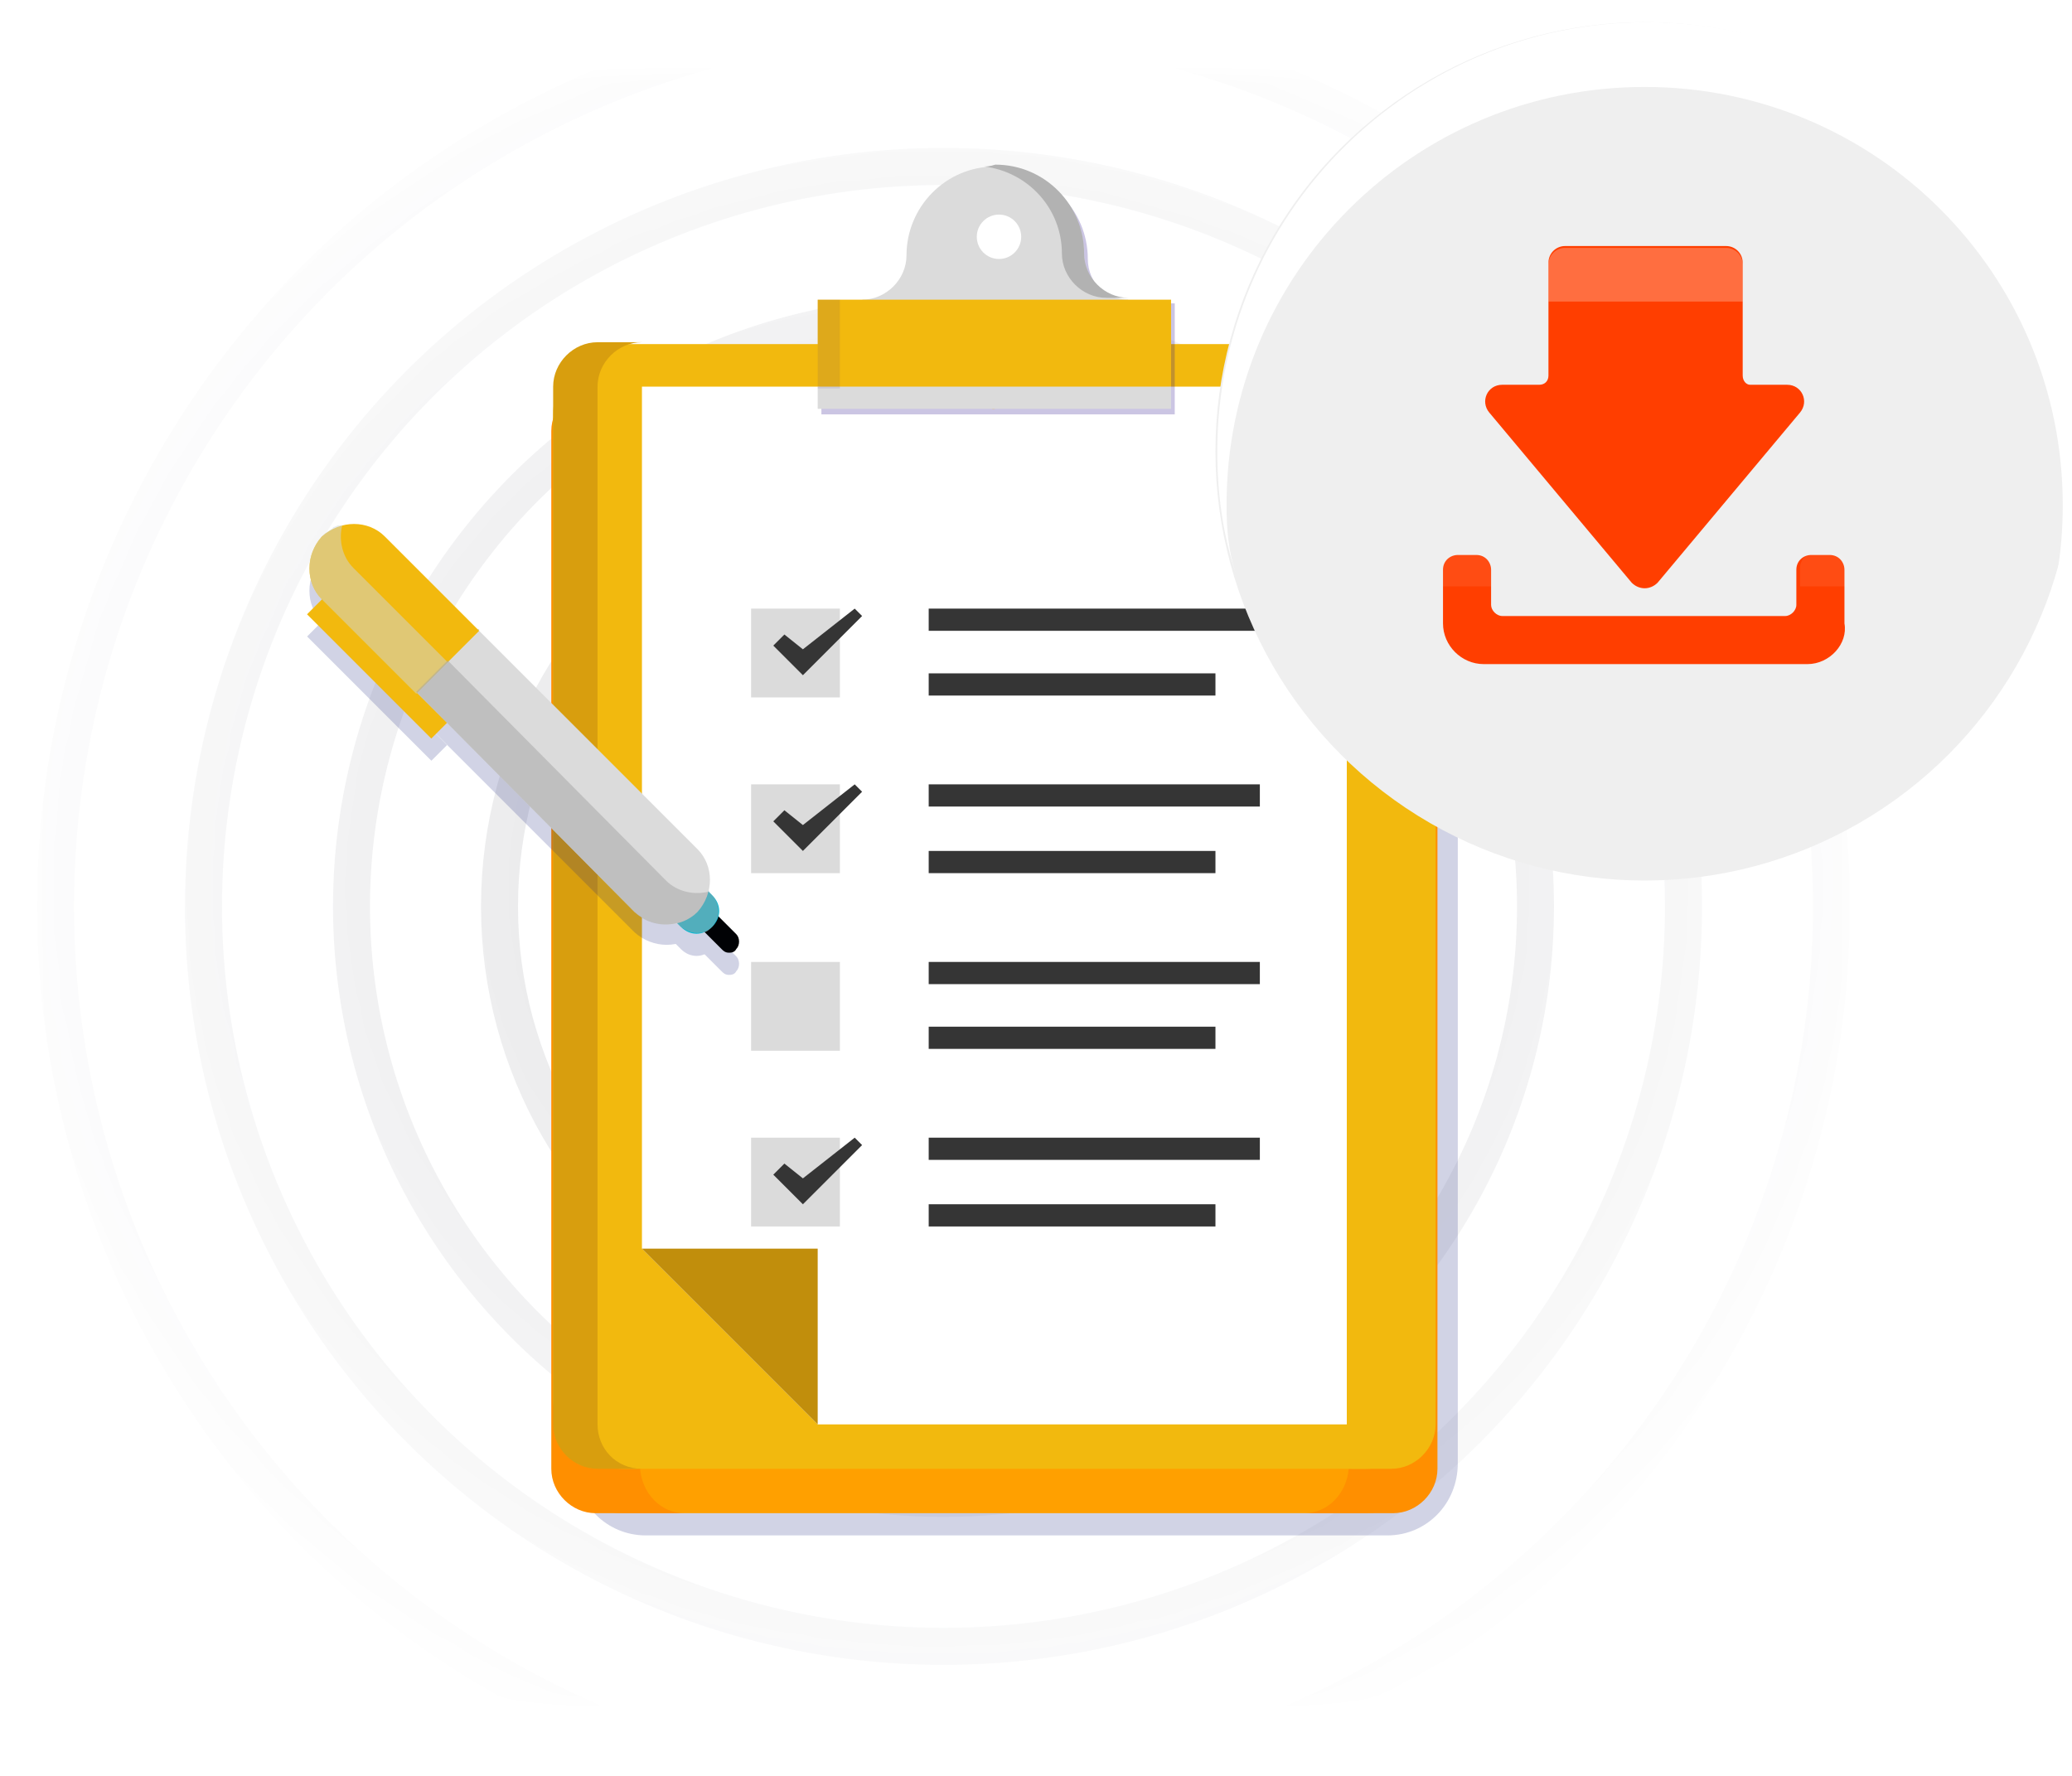 <?xml version="1.0" encoding="utf-8"?>
<!-- Generator: Adobe Illustrator 27.6.1, SVG Export Plug-In . SVG Version: 6.00 Build 0)  -->
<svg version="1.1" id="Layer_1" xmlns="http://www.w3.org/2000/svg" xmlns:xlink="http://www.w3.org/1999/xlink" x="0px" y="0px"
	 viewBox="0 0 112 96" style="enable-background:new 0 0 112 96;" xml:space="preserve">
<style type="text/css">
	.st0{fill:url(#SVGID_1_);filter:url(#Adobe_OpacityMaskFilter);}
	.st1{mask:url(#mask0_00000093142968569451568180000013331049420331616137_);}
	.st2{opacity:0.1;}
	.st3{fill:none;stroke:#111827;stroke-width:2;}
	.st4{opacity:0.2;}
	.st5{fill:#1A237E;}
	.st6{fill:#F9A51C;}
	.st7{opacity:0.2;fill:#1A237E;}
	.st8{fill:#FFA000;}
	.st9{fill:#FF8F00;}
	.st10{fill:#F2B90E;}
	.st11{fill:#FFFFFF;}
	.st12{fill:#C18E0C;}
	.st13{fill:#DBDBDB;}
	.st14{fill:#353535;}
	.st15{fill:#D89E0E;}
	.st16{fill:#010205;}
	.st17{fill:#00B8D4;}
	.st18{opacity:0.5;fill:#CFD8DC;}
	.st19{opacity:0.5;fill:#A5A5A5;}
	.st20{opacity:0.25;fill:#311B92;}
	.st21{opacity:0.1;fill:#311B92;}
	.st22{fill:#B2B2B2;}
	.st23{fill:#EFEFEF;}
	.st24{fill:#FF3E00;}
	.st25{opacity:0.3;}
	.st26{opacity:0.25;fill:#FFFFFF;}
</style>
<defs>
	<filter id="Adobe_OpacityMaskFilter" filterUnits="userSpaceOnUse" x="2" y="0" width="98" height="98">
		<feColorMatrix  type="matrix" values="1 0 0 0 0  0 1 0 0 0  0 0 1 0 0  0 0 0 1 0"/>
	</filter>
</defs>
<mask maskUnits="userSpaceOnUse" x="2" y="0" width="98" height="98" id="mask0_00000093142968569451568180000013331049420331616137_">
	
		<radialGradient id="SVGID_1_" cx="-369.449" cy="486.074" r="1" gradientTransform="matrix(4.225032e-15 69 72.92 -4.465087e-15 -35393.715 25540)" gradientUnits="userSpaceOnUse">
		<stop  offset="0.232" style="stop-color:#C4C4C4"/>
		<stop  offset="0.725" style="stop-color:#C4C4C4;stop-opacity:0"/>
	</radialGradient>
	<rect x="-1" y="4" class="st0" width="104" height="88"/>
</mask>
<g class="st1">
	<g class="st2">
		<circle class="st3" cx="51" cy="49" r="40"/>
	</g>
	<g class="st2">
		<circle class="st3" cx="51" cy="49" r="48"/>
	</g>
	<g class="st2">
		<circle class="st3" cx="51" cy="49" r="32"/>
	</g>
	<g class="st2">
		<circle class="st3" cx="51" cy="49" r="24"/>
	</g>
	<g class="st2">
		<circle class="st3" cx="51" cy="49" r="16"/>
	</g>
</g>
<g>
	<g id="XMLID_00000133520184768637012520000016804967704735155380_" class="st4">
		<polygon id="XMLID_00000038387454166374957510000010436859935120095389_" class="st5" points="54.8,77.1 48,70.3 41.3,77.1 		"/>
	</g>
	<g id="XMLID_00000078742977195442099790000015746335252807750299_">
		<polygon id="XMLID_00000122686014674352487540000011612970817683842714_" class="st6" points="54.2,76.5 47.4,69.8 40.7,76.5 		
			"/>
	</g>
	<path id="XMLID_00000013158938140418395840000011631585743853140112_" class="st7" d="M75,83H34.9c-2.1,0-3.8-1.7-3.8-3.8V25.9
		c0-2.1,1.7-3.8,3.8-3.8H75c2.1,0,3.8,1.7,3.8,3.8v53.2C78.8,81.3,77.1,83,75,83z"/>
	<path id="XMLID_00000046320165966304749840000008865404171005979829_" class="st8" d="M73.8,81.8H33.7c-2.1,0-3.8-1.7-3.8-3.8V24.8
		c0-2.1,1.7-3.8,3.8-3.8h40.1c2.1,0,3.8,1.7,3.8,3.8V78C77.6,80.1,75.9,81.8,73.8,81.8z"/>
	<path id="XMLID_00000172399273484562862110000013273014035816228240_" class="st9" d="M37,81.8h-4.8c-1.3,0-2.4-1.1-2.4-2.4V23.3
		c0-1.3,1.1-2.4,2.4-2.4H37c-1.3,0-2.4,1.1-2.4,2.4v56.1C34.7,80.7,35.7,81.8,37,81.8z"/>
	<path id="XMLID_00000049187692772074271210000001339457602774106002_" class="st9" d="M70.5,81.8h4.8c1.3,0,2.4-1.1,2.4-2.4V23.3
		c0-1.3-1.1-2.4-2.4-2.4h-4.8c1.3,0,2.4,1.1,2.4,2.4v56.1C72.8,80.7,71.8,81.8,70.5,81.8z"/>
	<path id="XMLID_00000039823988165342400580000001997692806896238223_" class="st10" d="M73.8,79.4H33.7c-2.1,0-3.8-1.7-3.8-3.8
		V22.4c0-2.1,1.7-3.8,3.8-3.8h40.1c2.1,0,3.8,1.7,3.8,3.8v53.2C77.6,77.7,75.9,79.4,73.8,79.4z"/>
	<g id="XMLID_00000107550902451934907240000003940835043820038078_">
		<polygon id="XMLID_00000107572532992325332070000002004952361758082214_" class="st11" points="72.8,20.9 72.8,77 44.2,77 
			34.7,67.5 34.7,20.9 		"/>
		<polyline id="XMLID_00000060014044590389830820000010876991151498864017_" class="st12" points="34.7,67.5 44.2,67.5 44.2,77 		
			"/>
	</g>
	<rect id="XMLID_00000072994821742670825030000003594287758609146761_" x="40.6" y="32.9" class="st13" width="4.8" height="4.8"/>
	<rect id="XMLID_00000050645154387917284650000004264937309135498114_" x="40.6" y="42.4" class="st13" width="4.8" height="4.8"/>
	<rect id="XMLID_00000013163135474231993030000012462115936097510576_" x="40.6" y="52" class="st13" width="4.8" height="4.8"/>
	<rect id="XMLID_00000057859597646030084680000011757990184009407929_" x="40.6" y="61.5" class="st13" width="4.8" height="4.8"/>
	<rect id="XMLID_00000158708853606025053800000012475796773867957123_" x="50.2" y="32.9" class="st14" width="17.9" height="1.2"/>
	<rect id="XMLID_00000155147342164374549600000017512629386760382884_" x="50.2" y="36.4" class="st14" width="15.5" height="1.2"/>
	<rect id="XMLID_00000060014922634778392370000017279103171387570844_" x="50.2" y="42.4" class="st14" width="17.9" height="1.2"/>
	<rect id="XMLID_00000093176201697118848820000017735145145165490330_" x="50.2" y="46" class="st14" width="15.5" height="1.2"/>
	<rect id="XMLID_00000128456559969332591200000006752772175297329855_" x="50.2" y="52" class="st14" width="17.9" height="1.2"/>
	<rect id="XMLID_00000072259773241982450820000006433309103506794683_" x="50.2" y="55.5" class="st14" width="15.5" height="1.2"/>
	<rect id="XMLID_00000096057801387215922790000011644687591246590851_" x="50.2" y="61.5" class="st14" width="17.9" height="1.2"/>
	<rect id="XMLID_00000038378279333984267580000000272202643298263981_" x="50.2" y="65.1" class="st14" width="15.5" height="1.2"/>
	<g id="XMLID_00000102532918482986501650000010712274281985856431_">
		<polygon id="XMLID_00000163776367237033447890000017400882709529363361_" class="st14" points="46.6,33.3 43.4,36.5 42.6,35.7 
			41.8,34.9 42.4,34.3 43.4,35.1 46.2,32.9 		"/>
	</g>
	<g id="XMLID_00000039093516311884659360000008892336333416177292_">
		<polygon id="XMLID_00000152964222687945098270000001217289420360766910_" class="st14" points="46.6,42.8 43.4,46 42.6,45.2 
			41.8,44.4 42.4,43.8 43.4,44.6 46.2,42.4 		"/>
	</g>
	<g id="XMLID_00000029029954561122941050000018347154488513471642_">
		<polygon id="XMLID_00000116928951642988855590000016979141129636596668_" class="st14" points="46.6,61.9 43.4,65.1 42.6,64.3 
			41.8,63.5 42.4,62.9 43.4,63.7 46.2,61.5 		"/>
	</g>
	<path id="XMLID_00000050639292892062063730000002326496587887160706_" class="st15" d="M34.7,79.4h-2.4c-1.3,0-2.4-1.1-2.4-2.4
		V20.9c0-1.3,1.1-2.4,2.4-2.4h2.4c-1.3,0-2.4,1.1-2.4,2.4V77C32.3,78.3,33.3,79.4,34.7,79.4z"/>
	<path id="XMLID_00000124880385542123232310000002061119450224375207_" class="st10" d="M72.8,79.4h2.4c1.3,0,2.4-1.1,2.4-2.4V20.9
		c0-1.3-1.1-2.4-2.4-2.4h-2.4c1.3,0,2.4,1.1,2.4,2.4V77C75.2,78.3,74.2,79.4,72.8,79.4z"/>
	<g id="XMLID_00000070095871975526648710000003996052987321785483_" class="st4">
		<path id="XMLID_00000158029375659938837230000000979854576105619878_" class="st5" d="M39.4,52.7c-0.2,0-0.3-0.1-0.4-0.2l-1.7-1.7
			c-0.2-0.2-0.2-0.6,0-0.8c0.2-0.2,0.6-0.2,0.8,0l1.7,1.7c0.2,0.2,0.2,0.6,0,0.8C39.7,52.7,39.5,52.7,39.4,52.7z"/>
		<path id="XMLID_00000049900667549254019930000002619799780050510213_" class="st5" d="M36.8,47.9l1.7,1.7c0.5,0.5,0.5,1.2,0,1.7
			c-0.5,0.5-1.2,0.5-1.7,0l-1.7-1.7L36.8,47.9z"/>
		<path id="XMLID_00000107570120986036629150000014304884001140702369_" class="st5" d="M25.9,35.2l11.8,11.8c0.9,0.9,0.9,2.4,0,3.4
			c-0.9,0.9-2.4,0.9-3.4,0L22.5,38.6v-3.4H25.9z"/>
		<path id="XMLID_00000081643131177744138840000001071736088888510618_" class="st5" d="M20.8,30.2l5.1,5.1l-3.4,3.4l-5.1-5.1
			c-0.9-0.9-0.9-2.4,0-3.4C18.4,29.3,19.9,29.3,20.8,30.2z"/>
		
			<rect id="XMLID_00000085936900585719818730000007871156773781195401_" x="19.8" y="32.6" transform="matrix(0.707 -0.707 0.707 0.707 -20.446 25.357)" class="st5" width="1.2" height="9.5"/>
	</g>
	<g id="XMLID_00000049940511983026698180000015337618414723372206_">
		<path id="XMLID_00000140719977168536321030000010853918400821038220_" class="st16" d="M39.4,51.5c-0.2,0-0.3-0.1-0.4-0.2
			l-1.7-1.7c-0.2-0.2-0.2-0.6,0-0.8c0.2-0.2,0.6-0.2,0.8,0l1.7,1.7c0.2,0.2,0.2,0.6,0,0.8C39.7,51.5,39.5,51.5,39.4,51.5z"/>
		<path id="XMLID_00000135687334388901749170000015148978065431220402_" class="st17" d="M36.8,46.7l1.7,1.7c0.5,0.5,0.5,1.2,0,1.7
			c-0.5,0.5-1.2,0.5-1.7,0l-1.7-1.7L36.8,46.7z"/>
		<path id="XMLID_00000035493864587735629310000011358570121400611210_" class="st13" d="M25.9,34.1l11.8,11.8
			c0.9,0.9,0.9,2.4,0,3.4c-0.9,0.9-2.4,0.9-3.4,0L22.5,37.4v-3.4H25.9z"/>
		<path id="XMLID_00000103234246611936613420000007852793584082601104_" class="st10" d="M20.8,29l5.1,5.1l-3.4,3.4l-5.1-5.1
			c-0.9-0.9-0.9-2.4,0-3.4C18.4,28.1,19.9,28.1,20.8,29z"/>
		
			<rect id="XMLID_00000169532280722693895100000017425810480378549405_" x="19.8" y="31.4" transform="matrix(0.707 -0.707 0.707 0.707 -19.602 25.007)" class="st10" width="1.2" height="9.5"/>
	</g>
	<path id="XMLID_00000103225624880431749600000010470321660878895277_" class="st18" d="M18.5,28.4c-0.2,0.8,0,1.7,0.6,2.3l5.1,5.1
		l-1.7,1.7l-5.1-5.1c-0.9-0.9-0.9-2.4,0-3.4c0,0,0.1-0.1,0.1-0.1c0.1-0.1,0.3-0.2,0.4-0.3c0,0,0.1,0,0.1-0.1c0,0,0,0,0,0
		c0.1,0,0.2-0.1,0.3-0.1C18.4,28.4,18.5,28.4,18.5,28.4z"/>
	<path id="XMLID_00000013884187031088539860000015005560293226718624_" class="st19" d="M38.3,48.2l0.2,0.2c0.3,0.3,0.4,0.8,0.3,1.2
		c-0.1,0.2-0.2,0.4-0.3,0.5c-0.2,0.2-0.3,0.3-0.5,0.3c-0.4,0.1-0.8,0-1.2-0.3l-0.2-0.2c-0.8,0.2-1.7,0-2.3-0.6L22.5,37.4l1.7-1.7
		L36,47.6C36.6,48.2,37.5,48.4,38.3,48.2z"/>
	<path id="XMLID_00000144319825112865912660000012428016038967755169_" class="st20" d="M63.5,16.4v6H44.4v-6h2.4
		c1.3,0,2.4-1.1,2.4-2.4c0-2.6,2.1-4.8,4.8-4.8c2.6,0,4.8,2.1,4.8,4.8c0,1.3,1.1,2.4,2.4,2.4H63.5z"/>
	<path id="XMLID_00000031202281617348117380000008064553978654919853_" class="st13" d="M58.5,17.4H49l-2.4-1.2
		c1.3,0,2.4-1.1,2.4-2.4c0-2.6,2.1-4.8,4.8-4.8c2.6,0,4.8,2.1,4.8,4.8c0,1.3,1.1,2.4,2.4,2.4L58.5,17.4z"/>
	<polygon id="XMLID_00000129921843670843428910000003387328858450819231_" class="st10" points="44.2,16.2 63.3,16.2 63.3,20.9 
		53.7,22.1 44.2,20.9 	"/>
	<rect id="XMLID_00000007408870220335858000000013759781569830845331_" x="44.2" y="20.9" class="st13" width="19.1" height="1.2"/>
	<circle id="XMLID_00000027576317930524584540000009717558001001590202_" class="st11" cx="54" cy="12.8" r="1.2"/>
	<rect id="XMLID_00000005243396677154345430000010867113159498552468_" x="44.2" y="16.2" class="st21" width="1.2" height="4.8"/>
	<g id="XMLID_00000102542901168295513520000012561529315377079705_">
		<path id="XMLID_00000029039538203138855430000013324205805609709753_" class="st22" d="M53.2,9c2.4,0.3,4.2,2.3,4.2,4.7
			c0,1.3,1.1,2.4,2.4,2.4h1.2c-1.3,0-2.4-1.1-2.4-2.4c0-2.6-2.1-4.8-4.8-4.8C53.5,9,53.3,9,53.2,9z"/>
	</g>
</g>
<g>
	<circle class="st23" cx="88.9" cy="24.4" r="23.2"/>
	<path class="st11" d="M66.3,27.3c0-12.5,10.1-22.6,22.6-22.6c12.5,0,22.6,10.1,22.6,22.6c0,1.3-0.1,2.5-0.3,3.7
		c0.6-2.1,1-4.3,1-6.6c0-12.8-10.4-23.2-23.2-23.2c-12.8,0-23.2,10.4-23.2,23.2c0,2.3,0.3,4.5,1,6.6C66.4,29.8,66.3,28.6,66.3,27.3z
		"/>
	<g>
		<g>
			<path class="st24" d="M97.7,35.9H80.2c-1.2,0-2.2-1-2.2-2.2v-2.9c0-0.5,0.4-0.8,0.8-0.8h1c0.5,0,0.8,0.4,0.8,0.8v1.9
				c0,0.3,0.3,0.6,0.6,0.6h15.3c0.3,0,0.6-0.3,0.6-0.6v-1.9c0-0.5,0.4-0.8,0.8-0.8h1c0.5,0,0.8,0.4,0.8,0.8v2.9
				C99.9,34.8,98.9,35.9,97.7,35.9z"/>
		</g>
		<g class="st25">
			<path class="st26" d="M99.9,31.7v-1c0-0.5-0.4-0.8-0.8-0.8h-1c-0.5,0-0.8,0.4-0.8,0.8v1H99.9z"/>
			<path class="st26" d="M80.6,31.7v-1c0-0.5-0.4-0.8-0.8-0.8h-1c-0.5,0-0.8,0.4-0.8,0.8v1H80.6z"/>
		</g>
	</g>
	<g>
		<path class="st24" d="M94.2,20.3v-6.1c0-0.5-0.4-0.9-0.9-0.9h-8.7c-0.5,0-0.9,0.4-0.9,0.9v6.1c0,0.3-0.2,0.5-0.5,0.5h-2
			c-0.8,0-1.2,0.9-0.7,1.5l7.7,9.2c0.4,0.4,1,0.4,1.4,0l7.7-9.2c0.5-0.6,0.1-1.5-0.7-1.5h-2C94.4,20.8,94.2,20.6,94.2,20.3z"/>
		<path class="st26" d="M94.2,16.3v-2c0-0.5-0.4-0.9-0.9-0.9h-8.7c-0.5,0-0.9,0.4-0.9,0.9v2H94.2z"/>
	</g>
</g>
</svg>
